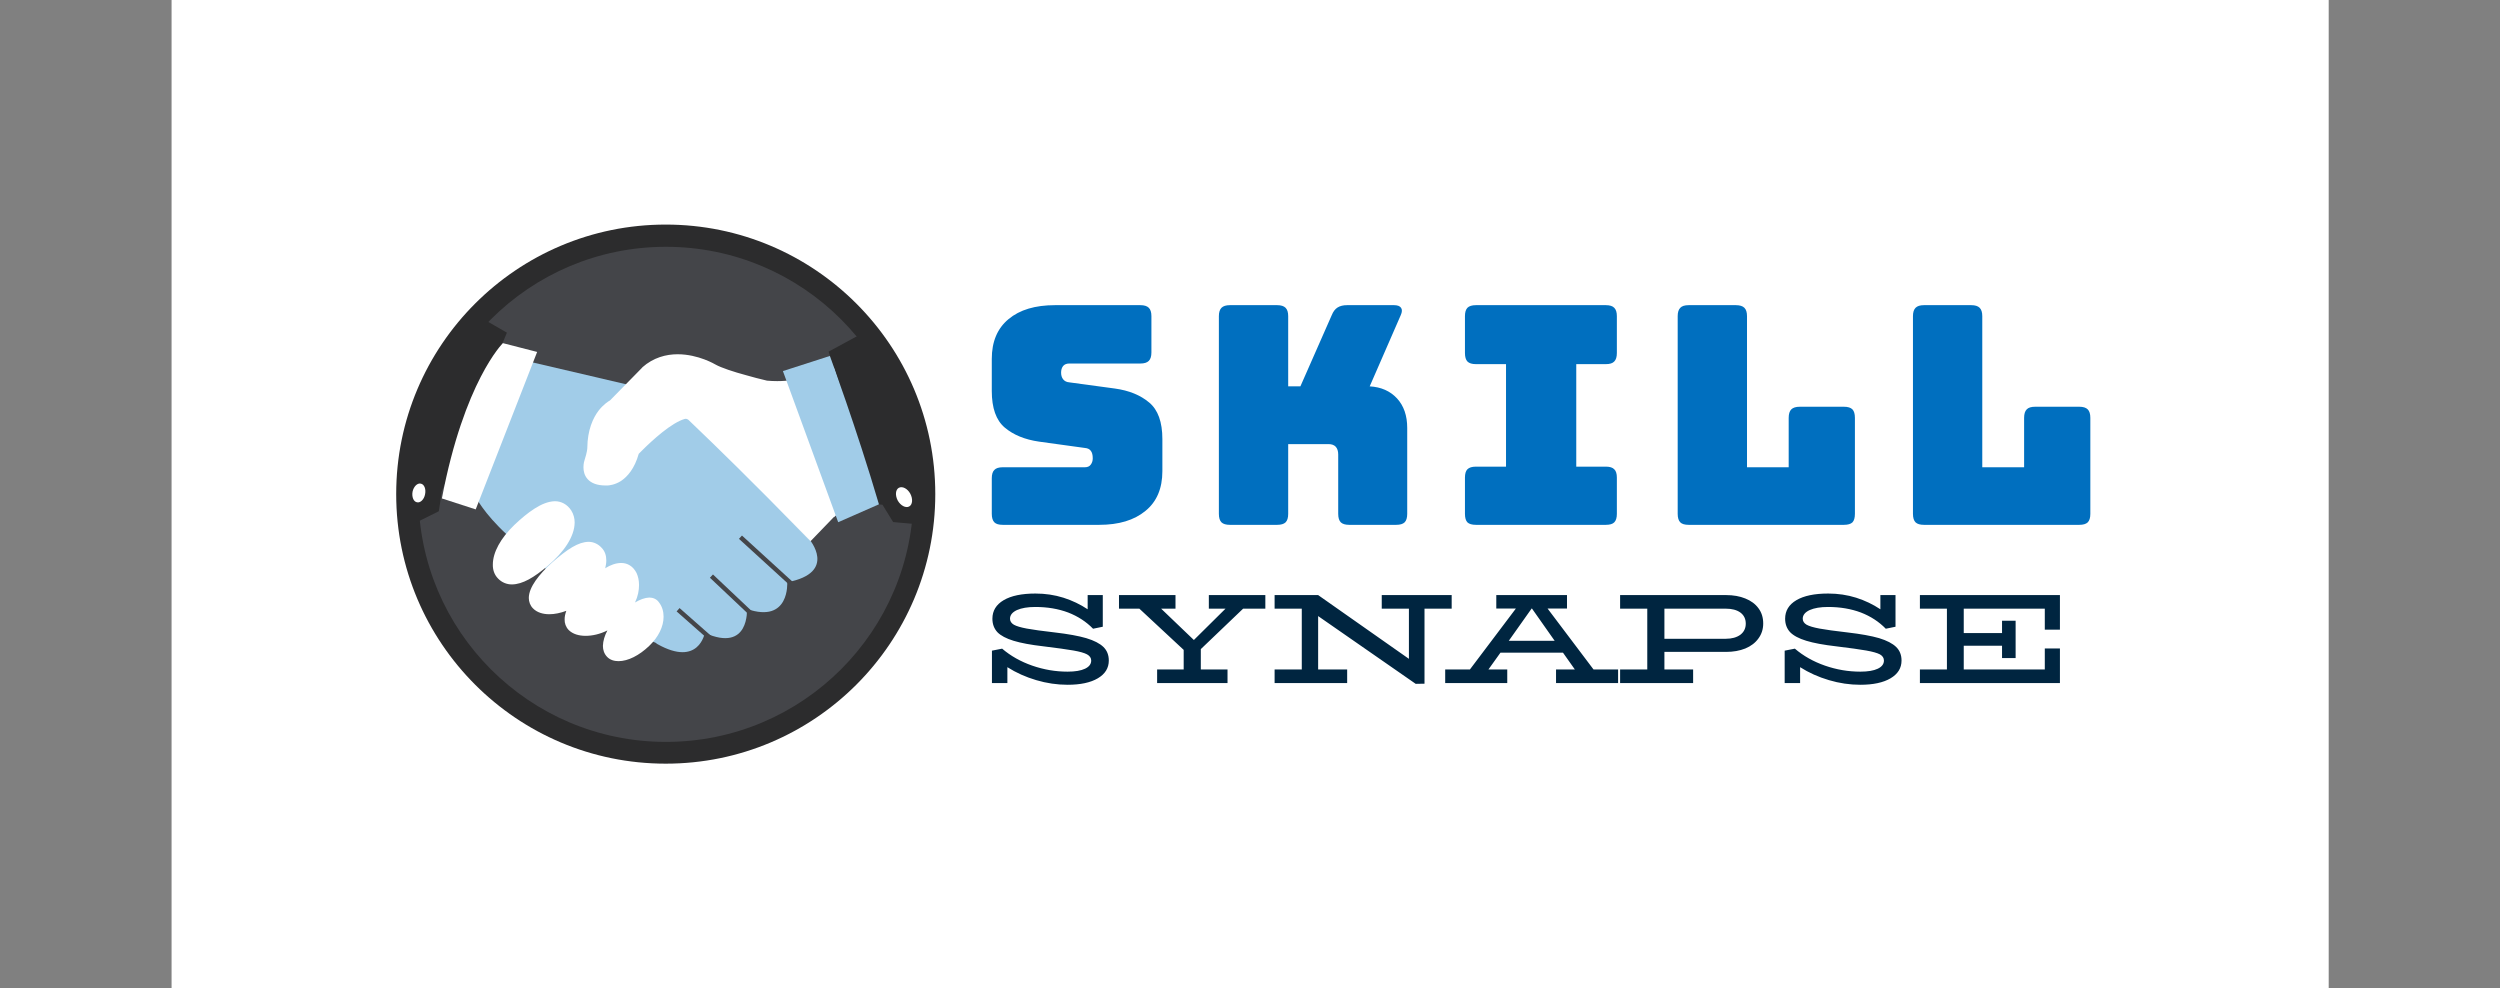 <svg xmlns="http://www.w3.org/2000/svg" version="1.1" xmlns:xlink="http://www.w3.org/1999/xlink" viewBox="0 0 12.518 4.947"><rect x="0" y="0" width="12.518" height="4.947" fill="#808080" stroke="none"/><g transform="matrix(0.773,0,0,0.773,4.888,1.528)"><rect width="13.973" height="13.973" x="-5.212" y="-5.763" fill="#ffffff"></rect><g transform="matrix(1,0,0,1,0,0)" clip-path="url(#SvgjsClipPath93268)"><g clip-path="url(#b6b6453b3-675f-4837-96e6-e3bafea4061c6ad240d8-50db-471b-8ef0-eab903184aba)"><path d=" M -3.757 1.224 C -3.757 2.188 -2.975 2.97 -2.011 2.97 C -1.047 2.97 -0.265 2.188 -0.265 1.224 C -0.265 0.26 -1.047 -0.522 -2.011 -0.522 C -2.975 -0.522 -3.757 0.26 -3.757 1.224" fill="#2c2c2d" transform="matrix(1,0,0,1,0,0)" fill-rule="nonzero"></path></g><g clip-path="url(#b6b6453b3-675f-4837-96e6-e3bafea4061c6ad240d8-50db-471b-8ef0-eab903184aba)"><path d=" M -3.613 1.225 C -3.613 2.111 -2.895 2.829 -2.01 2.829 C -1.124 2.829 -0.406 2.111 -0.406 1.225 C -0.406 0.34 -1.124 -0.378 -2.01 -0.378 C -2.895 -0.378 -3.613 0.34 -3.613 1.225" fill="#444549" transform="matrix(1,0,0,1,0,0)" fill-rule="nonzero"></path></g><g clip-path="url(#b6b6453b3-675f-4837-96e6-e3bafea4061c6ad240d8-50db-471b-8ef0-eab903184aba)"><path d=" M -2.295 2.026 C -2.382 2.11 -2.416 2.214 -2.373 2.26 C -2.329 2.305 -2.224 2.273 -2.137 2.19 C -2.05 2.106 -2.027 2.005 -2.075 1.94 C -2.113 1.889 -2.208 1.942 -2.295 2.026 M -2.73 1.687 C -2.841 1.787 -2.907 1.89 -2.853 1.946 C -2.807 1.994 -2.691 1.985 -2.591 1.917 C -2.64 1.985 -2.658 2.048 -2.621 2.085 C -2.567 2.141 -2.416 2.123 -2.309 2.02 C -2.202 1.916 -2.196 1.8 -2.223 1.747 C -2.27 1.655 -2.369 1.699 -2.465 1.782 C -2.418 1.704 -2.407 1.628 -2.445 1.589 C -2.499 1.533 -2.579 1.552 -2.73 1.687 M -2.974 1.443 C -3.095 1.56 -3.139 1.69 -3.078 1.753 C -3.018 1.815 -2.921 1.779 -2.793 1.67 C -2.66 1.557 -2.592 1.426 -2.645 1.344 C -2.714 1.237 -2.853 1.326 -2.974 1.443 M -0.643 0.27 C -0.643 0.27 -1.005 0.554 -1.36 0.514 C -1.36 0.514 -1.621 0.454 -1.701 0.407 C -1.701 0.407 -1.958 0.255 -2.145 0.423 L -2.356 0.638 C -2.356 0.638 -2.491 0.704 -2.493 0.924 C -2.493 0.924 -2.492 0.952 -2.512 1.013 C -2.512 1.013 -2.557 1.15 -2.387 1.142 C -2.387 1.142 -2.262 1.144 -2.209 0.95 C -2.209 0.95 -2.019 0.746 -1.895 0.712 C -1.895 0.712 -1.867 0.704 -1.847 0.724 C -1.847 0.724 -1.548 1.003 -1.073 1.492 L -0.931 1.345 L -0.747 0.943 L -0.49 0.956 L -0.468 0.951 C -0.465 0.905 -0.523 0.876 -0.523 0.829" fill="#ffffff" transform="matrix(1,0,0,1,0,0)" fill-rule="nonzero"></path></g><g clip-path="url(#b6b6453b3-675f-4837-96e6-e3bafea4061c6ad240d8-50db-471b-8ef0-eab903184aba)"><path d=" M -0.611 0.291 L -0.859 0.51 L -0.922 1.374 C -0.922 1.374 -0.486 1.01 -0.413 0.964 C -0.413 0.964 -0.505 0.527 -0.668 0.328" fill="#c9d7e3" transform="matrix(1,0,0,1,0,0)" fill-rule="nonzero"></path></g><g clip-path="url(#b6b6453b3-675f-4837-96e6-e3bafea4061c6ad240d8-50db-471b-8ef0-eab903184aba)"><path d=" M -1.865 0.723 C -2.018 0.707 -2.21 0.952 -2.21 0.952 C -2.289 1.136 -2.417 1.133 -2.417 1.133 C -2.417 1.133 -2.487 1.149 -2.524 1.069 L -2.503 0.965 C -2.481 0.716 -2.381 0.661 -2.381 0.661 L -2.261 0.514 L -3.087 0.321 L -3.306 0.165 L -3.572 0.886 L -3.641 0.869 L -3.525 0.959 C -3.295 1.206 -3.244 1.241 -3.244 1.241 C -3.242 1.24 -3.194 1.345 -3.037 1.489 C -3.016 1.462 -2.99 1.437 -2.959 1.414 C -2.665 1.187 -2.637 1.359 -2.638 1.369 C -2.64 1.423 -2.64 1.574 -2.763 1.669 C -2.776 1.679 -2.789 1.687 -2.802 1.695 C -2.794 1.703 -2.786 1.71 -2.777 1.717 C -2.757 1.691 -2.733 1.668 -2.707 1.648 C -2.604 1.568 -2.484 1.55 -2.44 1.608 C -2.395 1.666 -2.443 1.777 -2.546 1.857 C -2.556 1.864 -2.566 1.871 -2.576 1.877 C -2.57 1.881 -2.564 1.885 -2.559 1.89 C -2.54 1.865 -2.528 1.781 -2.501 1.76 C -2.397 1.68 -2.26 1.673 -2.216 1.731 C -2.171 1.789 -2.224 1.95 -2.328 2.03 C -2.333 2.034 -2.338 2.037 -2.343 2.04 C -2.335 2.046 -2.326 2.051 -2.318 2.056 C -2.305 2.042 -2.29 2.028 -2.274 2.015 C -2.187 1.948 -2.086 1.933 -2.048 1.982 C -2.015 2.025 -2.044 2.106 -2.114 2.17 C -2.104 2.175 -2.094 2.18 -2.084 2.184 C -2.082 2.182 -2.066 2.195 -2.066 2.195 C -1.796 2.347 -1.758 2.123 -1.758 2.123 C -1.466 2.253 -1.485 1.968 -1.485 1.968 C -1.206 2.064 -1.224 1.795 -1.224 1.795 C -0.894 1.732 -1.082 1.515 -1.082 1.515 C -1.576 1.006 -1.865 0.723 -1.865 0.723" fill="#a1cce8" transform="matrix(1,0,0,1,0,0)" fill-rule="nonzero"></path></g><g clip-path="url(#b6b6453b3-675f-4837-96e6-e3bafea4061c6ad240d8-50db-471b-8ef0-eab903184aba)"><path d=" M -3.238 0.064 C -3.377 0.2 -3.821 0.657 -3.624 1.406 L -3.481 1.335 L -3.463 1.219 L -3.464 1.212 L -3.04 0.178 Z" fill="#2c2c2d" transform="matrix(1,0,0,1,0,0)" fill-rule="nonzero"></path></g><g clip-path="url(#b6b6453b3-675f-4837-96e6-e3bafea4061c6ad240d8-50db-471b-8ef0-eab903184aba)"><path d=" M -3.461 1.252 L -3.242 1.323 L -2.844 0.303 L -3.066 0.246 C -3.066 0.246 -3.317 0.494 -3.461 1.252" fill="#ffffff" transform="matrix(1,0,0,1,0,0)" fill-rule="nonzero"></path></g><g clip-path="url(#b6b6453b3-675f-4837-96e6-e3bafea4061c6ad240d8-50db-471b-8ef0-eab903184aba)"><path d=" M -2.391 2.278 C -2.41 2.258 -2.418 2.233 -2.418 2.207 C -2.417 2.175 -2.407 2.141 -2.389 2.107 C -2.437 2.131 -2.486 2.142 -2.53 2.142 C -2.573 2.142 -2.613 2.131 -2.64 2.104 C -2.658 2.085 -2.667 2.06 -2.666 2.035 C -2.666 2.017 -2.662 1.999 -2.655 1.98 C -2.693 1.994 -2.73 2.002 -2.765 2.002 C -2.806 2.002 -2.845 1.991 -2.871 1.964 C -2.889 1.946 -2.898 1.921 -2.898 1.897 C -2.898 1.86 -2.88 1.822 -2.854 1.784 C -2.827 1.746 -2.791 1.706 -2.748 1.668 C -2.646 1.578 -2.576 1.534 -2.511 1.533 C -2.478 1.533 -2.448 1.548 -2.427 1.571 C -2.405 1.593 -2.396 1.622 -2.396 1.653 C -2.396 1.67 -2.399 1.687 -2.403 1.704 C -2.369 1.683 -2.334 1.67 -2.299 1.67 C -2.28 1.67 -2.26 1.675 -2.243 1.686 C -2.225 1.697 -2.211 1.714 -2.2 1.735 C -2.19 1.757 -2.184 1.783 -2.184 1.813 C -2.184 1.847 -2.191 1.886 -2.21 1.926 C -2.178 1.907 -2.147 1.895 -2.117 1.894 C -2.094 1.894 -2.069 1.904 -2.055 1.925 C -2.034 1.952 -2.025 1.984 -2.025 2.018 C -2.025 2.082 -2.058 2.15 -2.119 2.208 C -2.183 2.269 -2.255 2.306 -2.317 2.306 L -2.317 2.306 C -2.345 2.306 -2.372 2.298 -2.391 2.278 M -2.366 2.207 C -2.366 2.223 -2.361 2.234 -2.354 2.242 C -2.347 2.249 -2.335 2.254 -2.317 2.254 C -2.276 2.255 -2.211 2.226 -2.155 2.171 C -2.102 2.12 -2.076 2.063 -2.076 2.018 C -2.077 1.994 -2.083 1.973 -2.096 1.955 C -2.102 1.949 -2.106 1.947 -2.117 1.946 C -2.132 1.946 -2.158 1.955 -2.186 1.972 C -2.215 1.99 -2.246 2.015 -2.277 2.045 C -2.335 2.1 -2.366 2.167 -2.366 2.207 M -2.327 2.001 C -2.258 1.934 -2.236 1.864 -2.236 1.813 C -2.236 1.79 -2.24 1.771 -2.247 1.759 C -2.254 1.744 -2.262 1.735 -2.271 1.729 C -2.279 1.724 -2.288 1.722 -2.299 1.722 C -2.335 1.721 -2.392 1.752 -2.448 1.801 L -2.487 1.768 C -2.461 1.725 -2.448 1.684 -2.448 1.653 C -2.448 1.632 -2.454 1.617 -2.464 1.607 C -2.479 1.592 -2.492 1.586 -2.511 1.585 C -2.549 1.584 -2.615 1.618 -2.713 1.706 L -2.73 1.687 L -2.713 1.706 C -2.754 1.743 -2.788 1.78 -2.811 1.814 C -2.835 1.847 -2.846 1.877 -2.846 1.897 C -2.846 1.91 -2.843 1.919 -2.834 1.928 C -2.822 1.941 -2.798 1.95 -2.765 1.95 C -2.719 1.95 -2.66 1.932 -2.606 1.896 L -2.57 1.932 C -2.599 1.973 -2.615 2.011 -2.614 2.035 C -2.614 2.049 -2.611 2.059 -2.602 2.067 C -2.59 2.081 -2.564 2.091 -2.53 2.091 C -2.47 2.091 -2.39 2.062 -2.327 2.001 M -3.097 1.771 C -3.121 1.747 -3.132 1.714 -3.131 1.68 C -3.131 1.601 -3.08 1.509 -2.992 1.424 C -2.95 1.384 -2.905 1.346 -2.861 1.318 C -2.817 1.29 -2.773 1.271 -2.729 1.27 C -2.688 1.27 -2.649 1.29 -2.623 1.33 C -2.608 1.354 -2.601 1.381 -2.601 1.408 C -2.602 1.5 -2.671 1.6 -2.776 1.689 C -2.864 1.764 -2.938 1.808 -3.007 1.809 L -3.008 1.809 C -3.041 1.809 -3.073 1.796 -3.097 1.771 M -2.956 1.462 C -3.038 1.54 -3.08 1.625 -3.08 1.68 C -3.079 1.704 -3.073 1.721 -3.06 1.735 C -3.044 1.751 -3.028 1.757 -3.007 1.757 C -2.963 1.758 -2.893 1.722 -2.809 1.65 C -2.71 1.567 -2.652 1.472 -2.653 1.408 C -2.653 1.389 -2.658 1.373 -2.667 1.358 C -2.686 1.331 -2.704 1.323 -2.729 1.322 C -2.756 1.322 -2.794 1.336 -2.833 1.361 C -2.873 1.387 -2.916 1.422 -2.956 1.462 L -2.974 1.443 Z M -1.092 1.51 C -1.448 1.144 -1.705 0.895 -1.811 0.794 C -1.846 0.76 -1.864 0.743 -1.864 0.743 L -1.865 0.743 L -1.865 0.742 C -1.87 0.738 -1.875 0.737 -1.881 0.736 C -1.883 0.736 -1.885 0.737 -1.887 0.737 L -1.887 0.737 L -1.888 0.737 C -1.928 0.748 -1.983 0.783 -2.033 0.823 C -2.083 0.863 -2.13 0.907 -2.159 0.936 C -2.168 0.945 -2.177 0.954 -2.186 0.963 C -2.213 1.059 -2.259 1.111 -2.301 1.139 C -2.342 1.165 -2.378 1.167 -2.386 1.168 C -2.391 1.168 -2.396 1.168 -2.402 1.168 C -2.455 1.168 -2.493 1.153 -2.516 1.128 C -2.539 1.103 -2.544 1.073 -2.544 1.05 C -2.544 1.025 -2.538 1.006 -2.537 1.004 C -2.52 0.952 -2.519 0.927 -2.519 0.925 L -2.519 0.924 C -2.518 0.809 -2.482 0.73 -2.445 0.682 C -2.414 0.643 -2.383 0.623 -2.372 0.617 L -2.163 0.404 L -2.163 0.403 C -2.091 0.339 -2.008 0.318 -1.934 0.318 C -1.799 0.318 -1.69 0.384 -1.688 0.385 C -1.653 0.405 -1.568 0.433 -1.493 0.453 C -1.448 0.466 -1.402 0.478 -1.355 0.489 C -1.333 0.491 -1.311 0.492 -1.289 0.492 C -1.011 0.493 -0.735 0.306 -0.672 0.259 C -0.668 0.256 -0.663 0.253 -0.659 0.249 L -0.627 0.29 C -0.629 0.291 -0.946 0.543 -1.289 0.544 C -1.314 0.544 -1.338 0.543 -1.363 0.54 L -1.364 0.54 L -1.365 0.539 C -1.366 0.539 -1.431 0.524 -1.507 0.503 C -1.584 0.482 -1.669 0.456 -1.714 0.429 C -1.714 0.429 -1.716 0.429 -1.718 0.427 C -1.721 0.426 -1.726 0.423 -1.731 0.42 C -1.747 0.413 -1.763 0.406 -1.779 0.4 C -1.82 0.385 -1.875 0.37 -1.934 0.37 C -1.999 0.37 -2.066 0.387 -2.128 0.441 L -2.341 0.659 L -2.345 0.661 L -2.345 0.661 C -2.345 0.661 -2.345 0.661 -2.345 0.661 C -2.346 0.661 -2.347 0.662 -2.349 0.663 C -2.353 0.666 -2.357 0.669 -2.362 0.672 C -2.373 0.68 -2.388 0.694 -2.404 0.714 C -2.434 0.754 -2.466 0.82 -2.467 0.925 L -2.467 0.925 C -2.467 0.933 -2.469 0.964 -2.488 1.021 L -2.488 1.021 C -2.488 1.021 -2.488 1.021 -2.488 1.022 C -2.489 1.023 -2.489 1.026 -2.49 1.028 C -2.491 1.035 -2.492 1.043 -2.492 1.05 C -2.492 1.065 -2.488 1.081 -2.478 1.093 C -2.467 1.104 -2.447 1.116 -2.402 1.116 C -2.397 1.116 -2.393 1.116 -2.388 1.116 L -2.388 1.116 L -2.387 1.116 C -2.387 1.116 -2.38 1.116 -2.37 1.113 C -2.359 1.111 -2.345 1.105 -2.329 1.095 C -2.298 1.074 -2.259 1.033 -2.234 0.943 L -2.233 0.937 L -2.228 0.932 C -2.228 0.932 -2.18 0.88 -2.116 0.824 C -2.051 0.768 -1.973 0.708 -1.902 0.688 L -1.902 0.688 C -1.901 0.687 -1.893 0.685 -1.881 0.685 C -1.867 0.685 -1.846 0.688 -1.829 0.705 C -1.819 0.714 -1.53 0.985 -1.073 1.454 L -0.953 1.33 L -0.763 0.916 L -0.499 0.929 C -0.503 0.922 -0.509 0.913 -0.516 0.904 C -0.529 0.885 -0.548 0.862 -0.548 0.829 L -0.497 0.829 C -0.497 0.84 -0.489 0.854 -0.475 0.873 C -0.462 0.891 -0.443 0.914 -0.442 0.947 C -0.442 0.949 -0.442 0.951 -0.443 0.953 L -0.444 0.973 L -0.488 0.982 L -0.731 0.969 L -0.909 1.359 L -1.073 1.529 Z" fill="#ffffff" transform="matrix(1,0,0,1,0,0)" fill-rule="nonzero"></path></g><g clip-path="url(#b6b6453b3-675f-4837-96e6-e3bafea4061c6ad240d8-50db-471b-8ef0-eab903184aba)"><path d=" M -2.563 1.685 C -2.529 1.683 -2.487 1.689 -2.459 1.708 C -2.437 1.723 -2.427 1.748 -2.41 1.771 C -2.382 1.807 -2.343 1.836 -2.312 1.872 C -2.295 1.892 -2.278 1.915 -2.257 1.93 C -2.215 1.959 -2.17 1.928 -2.128 1.922 C -2.068 1.914 -2.058 2.005 -2.092 2.04 C -2.121 2.07 -2.166 2.077 -2.206 2.081 C -2.258 2.088 -2.29 2.065 -2.33 2.033 C -2.398 1.978 -2.457 1.988 -2.539 1.996 C -2.584 2 -2.621 1.975 -2.645 1.935 C -2.708 1.831 -2.652 1.705 -2.534 1.682" fill="#ffffff" transform="matrix(1,0,0,1,0,0)" fill-rule="nonzero"></path></g><g clip-path="url(#b6b6453b3-675f-4837-96e6-e3bafea4061c6ad240d8-50db-471b-8ef0-eab903184aba)"><path d=" M -0.32 1.425 C -0.239 0.763 -0.483 0.32 -0.667 0.144 L -0.956 0.301 L -0.634 1.29 L -0.607 1.293 L -0.538 1.405 Z" fill="#2c2c2d" transform="matrix(1,0,0,1,0,0)" fill-rule="nonzero"></path></g><g clip-path="url(#b6b6453b3-675f-4837-96e6-e3bafea4061c6ad240d8-50db-471b-8ef0-eab903184aba)"><path d=" M -0.63 1.29 L -0.894 1.406 L -1.252 0.427 L -0.948 0.329 C -0.948 0.329 -0.774 0.8 -0.63 1.29" fill="#a1cce8" transform="matrix(1,0,0,1,0,0)" fill-rule="nonzero"></path></g><g clip-path="url(#b6b6453b3-675f-4837-96e6-e3bafea4061c6ad240d8-50db-471b-8ef0-eab903184aba)"><path d=" M -0.508 1.266 C -0.489 1.299 -0.456 1.316 -0.434 1.304 C -0.412 1.292 -0.409 1.255 -0.427 1.221 C -0.445 1.188 -0.478 1.171 -0.501 1.183 C -0.523 1.195 -0.526 1.232 -0.508 1.266" fill="#ffffff" transform="matrix(1,0,0,1,0,0)" fill-rule="nonzero"></path></g><g clip-path="url(#b6b6453b3-675f-4837-96e6-e3bafea4061c6ad240d8-50db-471b-8ef0-eab903184aba)"><path d=" M -3.651 1.208 C -3.657 1.242 -3.645 1.273 -3.622 1.277 C -3.6 1.282 -3.576 1.258 -3.57 1.225 C -3.563 1.191 -3.575 1.16 -3.598 1.156 C -3.62 1.151 -3.644 1.175 -3.651 1.208" fill="#ffffff" transform="matrix(1,0,0,1,0,0)" fill-rule="nonzero"></path></g><g clip-path="url(#SvgjsClipPath932636ad240d8-50db-471b-8ef0-eab903184aba)"><path d=" M -1.194 1.807 L -1.527 1.503" fill="none" transform="matrix(1,0,0,1,0,0)" fill-rule="nonzero" stroke-dasharray="none" stroke-miterlimit="10" stroke-linejoin="miter" stroke-linecap="butt" stroke-width="0.029" stroke="#444549"></path></g><g clip-path="url(#SvgjsClipPath932636ad240d8-50db-471b-8ef0-eab903184aba)"><path d=" M -1.355 2.095 L -1.715 1.755" fill="none" transform="matrix(1,0,0,1,0,0)" fill-rule="nonzero" stroke-dasharray="none" stroke-miterlimit="10" stroke-linejoin="miter" stroke-linecap="butt" stroke-width="0.029" stroke="#444549"></path></g><g clip-path="url(#SvgjsClipPath932636ad240d8-50db-471b-8ef0-eab903184aba)"><path d=" M -1.61 2.256 L -1.931 1.973" fill="none" transform="matrix(1,0,0,1,0,0)" fill-rule="nonzero" stroke-dasharray="none" stroke-miterlimit="10" stroke-linejoin="miter" stroke-linecap="butt" stroke-width="0.029" stroke="#444549"></path></g></g><g><path d=" M 0.797 1.423 L 0.172 1.423 Q 0.134 1.423 0.118 1.407 Q 0.101 1.39 0.101 1.352 L 0.101 1.121 Q 0.101 1.083 0.118 1.067 Q 0.134 1.05 0.172 1.05 L 0.704 1.05 Q 0.73 1.05 0.742 1.033 Q 0.755 1.016 0.755 0.992 Q 0.755 0.959 0.742 0.943 Q 0.73 0.927 0.704 0.925 L 0.407 0.884 Q 0.269 0.864 0.185 0.793 Q 0.101 0.722 0.101 0.556 L 0.101 0.348 Q 0.101 0.18 0.21 0.09 Q 0.318 0 0.51 0 L 1.064 0 Q 1.101 0 1.118 0.017 Q 1.135 0.034 1.135 0.071 L 1.135 0.306 Q 1.135 0.344 1.118 0.361 Q 1.101 0.378 1.064 0.378 L 0.603 0.378 Q 0.577 0.378 0.563 0.394 Q 0.55 0.411 0.55 0.437 Q 0.55 0.463 0.563 0.48 Q 0.577 0.498 0.603 0.5 L 0.898 0.54 Q 1.036 0.559 1.121 0.631 Q 1.206 0.702 1.206 0.868 L 1.206 1.075 Q 1.206 1.244 1.096 1.333 Q 0.987 1.423 0.797 1.423 M 1.95 1.423 L 1.643 1.423 Q 1.606 1.423 1.589 1.407 Q 1.572 1.39 1.572 1.352 L 1.572 0.071 Q 1.572 0.034 1.589 0.017 Q 1.606 0 1.643 0 L 1.95 0 Q 1.987 0 2.004 0.017 Q 2.021 0.034 2.021 0.071 L 2.021 0.526 L 2.1 0.526 L 2.303 0.065 Q 2.317 0.03 2.341 0.015 Q 2.365 0 2.402 0 L 2.707 0 Q 2.74 0 2.752 0.017 Q 2.764 0.034 2.75 0.065 L 2.549 0.526 Q 2.659 0.532 2.726 0.604 Q 2.792 0.676 2.792 0.795 L 2.792 1.352 Q 2.792 1.39 2.775 1.407 Q 2.758 1.423 2.721 1.423 L 2.416 1.423 Q 2.379 1.423 2.362 1.407 Q 2.345 1.39 2.345 1.352 L 2.345 0.967 Q 2.345 0.935 2.329 0.917 Q 2.313 0.9 2.282 0.9 L 2.021 0.9 L 2.021 1.352 Q 2.021 1.39 2.004 1.407 Q 1.987 1.423 1.95 1.423 M 3.237 1.423 Q 3.199 1.423 3.182 1.407 Q 3.166 1.39 3.166 1.352 L 3.166 1.117 Q 3.166 1.079 3.182 1.063 Q 3.199 1.046 3.237 1.046 L 3.432 1.046 L 3.432 0.382 L 3.237 0.382 Q 3.199 0.382 3.182 0.365 Q 3.166 0.348 3.166 0.31 L 3.166 0.071 Q 3.166 0.034 3.182 0.017 Q 3.199 0 3.237 0 L 4.079 0 Q 4.117 0 4.133 0.017 Q 4.15 0.034 4.15 0.071 L 4.15 0.31 Q 4.15 0.348 4.133 0.365 Q 4.117 0.382 4.079 0.382 L 3.887 0.382 L 3.887 1.046 L 4.079 1.046 Q 4.117 1.046 4.133 1.063 Q 4.15 1.079 4.15 1.117 L 4.15 1.352 Q 4.15 1.39 4.133 1.407 Q 4.117 1.423 4.079 1.423 L 3.237 1.423 M 5.621 1.423 L 4.615 1.423 Q 4.577 1.423 4.561 1.407 Q 4.544 1.39 4.544 1.352 L 4.544 0.071 Q 4.544 0.034 4.561 0.017 Q 4.577 0 4.615 0 L 4.921 0 Q 4.959 0 4.976 0.017 Q 4.993 0.034 4.993 0.071 L 4.993 1.05 L 5.263 1.05 L 5.263 0.73 Q 5.263 0.692 5.28 0.675 Q 5.297 0.658 5.335 0.658 L 5.621 0.658 Q 5.659 0.658 5.676 0.675 Q 5.692 0.692 5.692 0.73 L 5.692 1.352 Q 5.692 1.39 5.676 1.407 Q 5.659 1.423 5.621 1.423 M 7.146 1.423 L 6.139 1.423 Q 6.102 1.423 6.085 1.407 Q 6.068 1.39 6.068 1.352 L 6.068 0.071 Q 6.068 0.034 6.085 0.017 Q 6.102 0 6.139 0 L 6.446 0 Q 6.483 0 6.5 0.017 Q 6.517 0.034 6.517 0.071 L 6.517 1.05 L 6.788 1.05 L 6.788 0.73 Q 6.788 0.692 6.805 0.675 Q 6.821 0.658 6.859 0.658 L 7.146 0.658 Q 7.183 0.658 7.2 0.675 Q 7.217 0.692 7.217 0.73 L 7.217 1.352 Q 7.217 1.39 7.2 1.407 Q 7.183 1.423 7.146 1.423" fill="#006fbf" fill-rule="nonzero"></path></g><g><path d=" M 0.713 2.157 Q 0.789 2.18 0.824 2.214 Q 0.859 2.248 0.859 2.302 Q 0.859 2.375 0.788 2.417 Q 0.717 2.459 0.592 2.459 Q 0.49 2.459 0.389 2.429 Q 0.287 2.399 0.202 2.345 L 0.202 2.448 L 0.102 2.448 L 0.102 2.238 L 0.168 2.225 Q 0.251 2.296 0.363 2.335 Q 0.475 2.374 0.592 2.374 Q 0.665 2.374 0.705 2.355 Q 0.745 2.336 0.745 2.302 Q 0.745 2.277 0.718 2.262 Q 0.692 2.248 0.63 2.237 Q 0.567 2.226 0.436 2.21 Q 0.314 2.196 0.242 2.174 Q 0.17 2.152 0.137 2.118 Q 0.105 2.083 0.105 2.031 Q 0.105 1.954 0.178 1.911 Q 0.251 1.868 0.384 1.868 Q 0.479 1.868 0.565 1.895 Q 0.65 1.922 0.722 1.97 L 0.722 1.878 L 0.82 1.878 L 0.82 2.083 L 0.757 2.096 Q 0.691 2.028 0.596 1.991 Q 0.5 1.955 0.383 1.955 Q 0.309 1.955 0.264 1.975 Q 0.219 1.996 0.219 2.031 Q 0.219 2.055 0.244 2.07 Q 0.269 2.084 0.328 2.095 Q 0.387 2.106 0.509 2.12 Q 0.638 2.135 0.713 2.157 M 1.455 2.228 L 1.455 2.36 L 1.628 2.36 L 1.628 2.448 L 1.172 2.448 L 1.172 2.36 L 1.344 2.36 L 1.344 2.233 L 1.057 1.966 L 0.925 1.966 L 0.925 1.878 L 1.291 1.878 L 1.291 1.966 L 1.198 1.966 L 1.41 2.169 L 1.615 1.966 L 1.507 1.966 L 1.507 1.878 L 1.873 1.878 L 1.873 1.966 L 1.729 1.966 L 1.455 2.228 M 3.08 1.966 L 2.904 1.966 L 2.904 2.452 L 2.847 2.453 L 2.215 2.014 L 2.215 2.36 L 2.403 2.36 L 2.403 2.448 L 1.933 2.448 L 1.933 2.36 L 2.109 2.36 L 2.109 1.966 L 1.933 1.966 L 1.933 1.878 L 2.215 1.878 L 2.803 2.291 L 2.803 1.966 L 2.627 1.966 L 2.627 1.878 L 3.08 1.878 L 3.08 1.966 M 4.158 2.36 L 4.158 2.448 L 3.756 2.448 L 3.756 2.36 L 3.878 2.36 L 3.801 2.251 L 3.396 2.251 L 3.318 2.36 L 3.44 2.36 L 3.44 2.448 L 3.038 2.448 L 3.038 2.36 L 3.198 2.36 L 3.496 1.965 L 3.369 1.965 L 3.369 1.878 L 3.827 1.878 L 3.827 1.965 L 3.701 1.965 L 3.999 2.36 L 4.158 2.36 M 3.747 2.174 L 3.6 1.965 L 3.598 1.965 L 3.45 2.174 L 3.747 2.174 M 4.982 1.9 Q 5.037 1.922 5.067 1.963 Q 5.098 2.004 5.098 2.062 Q 5.098 2.117 5.067 2.159 Q 5.037 2.201 4.982 2.224 Q 4.927 2.246 4.858 2.246 L 4.458 2.246 L 4.458 2.36 L 4.644 2.36 L 4.644 2.448 L 4.171 2.448 L 4.171 2.36 L 4.347 2.36 L 4.347 1.966 L 4.171 1.966 L 4.171 1.878 L 4.858 1.878 Q 4.928 1.878 4.982 1.9 M 4.95 2.135 Q 4.985 2.108 4.985 2.063 Q 4.985 2.017 4.95 1.991 Q 4.915 1.966 4.856 1.966 L 4.458 1.966 L 4.458 2.161 L 4.856 2.161 Q 4.914 2.161 4.95 2.135 M 5.849 2.157 Q 5.924 2.18 5.959 2.214 Q 5.994 2.248 5.994 2.302 Q 5.994 2.375 5.923 2.417 Q 5.852 2.459 5.727 2.459 Q 5.625 2.459 5.524 2.429 Q 5.422 2.399 5.337 2.345 L 5.337 2.448 L 5.237 2.448 L 5.237 2.238 L 5.303 2.225 Q 5.386 2.296 5.498 2.335 Q 5.61 2.374 5.727 2.374 Q 5.8 2.374 5.84 2.355 Q 5.88 2.336 5.88 2.302 Q 5.88 2.277 5.854 2.262 Q 5.827 2.248 5.765 2.237 Q 5.703 2.226 5.571 2.21 Q 5.449 2.196 5.377 2.174 Q 5.305 2.152 5.272 2.118 Q 5.24 2.083 5.24 2.031 Q 5.24 1.954 5.313 1.911 Q 5.386 1.868 5.519 1.868 Q 5.614 1.868 5.7 1.895 Q 5.785 1.922 5.857 1.97 L 5.857 1.878 L 5.955 1.878 L 5.955 2.083 L 5.892 2.096 Q 5.826 2.028 5.731 1.991 Q 5.635 1.955 5.518 1.955 Q 5.444 1.955 5.399 1.975 Q 5.354 1.996 5.354 2.031 Q 5.354 2.055 5.379 2.07 Q 5.404 2.084 5.463 2.095 Q 5.522 2.106 5.644 2.12 Q 5.773 2.135 5.849 2.157 M 6.922 2.102 L 6.922 1.966 L 6.397 1.966 L 6.397 2.124 L 6.645 2.124 L 6.645 2.044 L 6.733 2.044 L 6.733 2.286 L 6.645 2.286 L 6.645 2.206 L 6.397 2.206 L 6.397 2.36 L 6.922 2.36 L 6.922 2.224 L 7.02 2.224 L 7.02 2.448 L 6.113 2.448 L 6.113 2.36 L 6.288 2.36 L 6.288 1.966 L 6.113 1.966 L 6.113 1.878 L 7.02 1.878 L 7.02 2.102 L 6.922 2.102" fill="#002540" fill-rule="nonzero"></path></g></g><defs><clipPath id="SvgjsClipPath93268"><path d=" M -3.757 -0.522 h 3.492 v 3.492 h -3.492 Z"></path></clipPath><clipPath id="b6b6453b3-675f-4837-96e6-e3bafea4061c6ad240d8-50db-471b-8ef0-eab903184aba"><path d=" M -3.757 2.97 L -0.265 2.97 L -0.265 -0.522 L -3.757 -0.522 Z"></path></clipPath><clipPath id="SvgjsClipPath932636ad240d8-50db-471b-8ef0-eab903184aba"><path d=" M -3.757 -0.522 L -0.265 -0.522 L -0.265 2.97 L -3.757 2.97 Z"></path></clipPath></defs></svg>